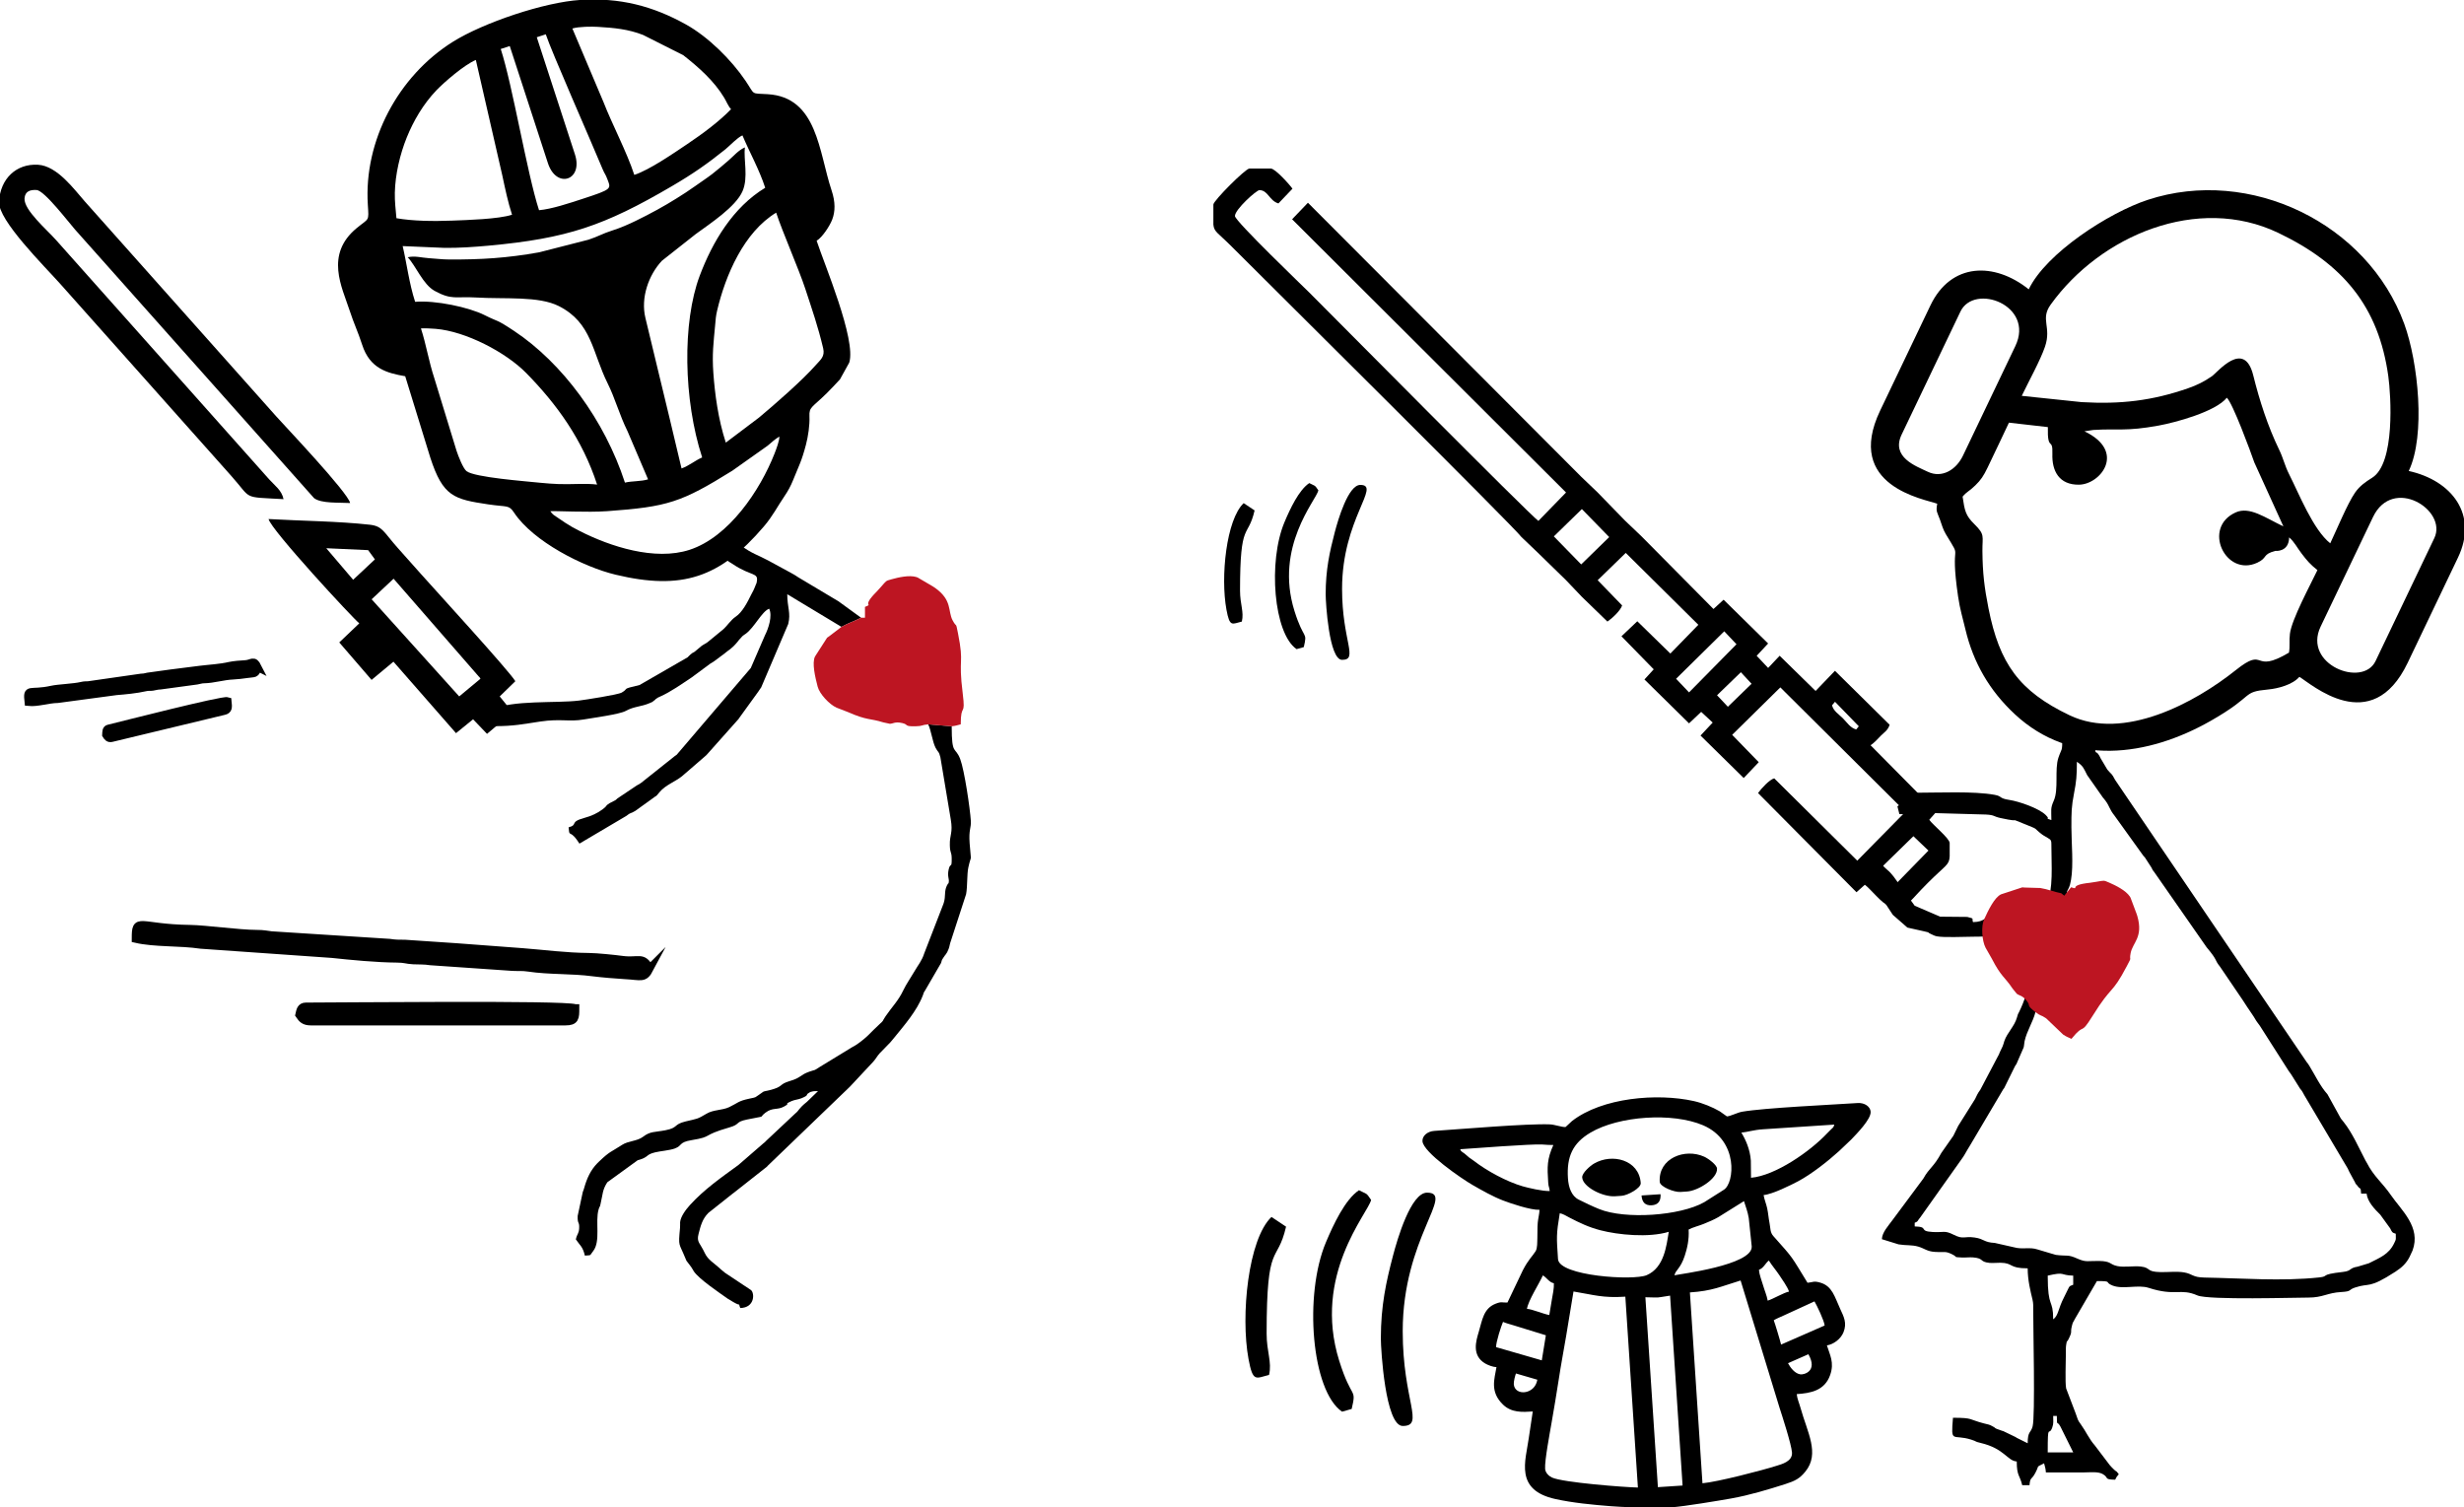 <?xml version="1.0" encoding="UTF-8"?>
<!DOCTYPE svg PUBLIC "-//W3C//DTD SVG 1.1//EN" "http://www.w3.org/Graphics/SVG/1.1/DTD/svg11.dtd">
<!-- Creator: CorelDRAW 2017 -->
<svg xmlns="http://www.w3.org/2000/svg" xml:space="preserve" width="26.162mm" height="16.002mm" version="1.1" style="shape-rendering:geometricPrecision; text-rendering:geometricPrecision; image-rendering:optimizeQuality; fill-rule:evenodd; clip-rule:evenodd"
viewBox="0 0 2616.18 1600.18"
 xmlns:xlink="http://www.w3.org/1999/xlink">
 <defs>
  <style type="text/css">
   <![CDATA[
    .str0 {stroke:black;stroke-width:8.46;stroke-miterlimit:22.926}
    .fil0 {fill:black}
    .fil1 {fill:#BD1522}
   ]]>
  </style>
 </defs>
 <g id="Capa_x0020_1">
  <g id="_1714821683376">
   <path class="fil0" d="M914.28 655.87c-6.31,3.4 -13.83,5.64 -20.84,9.71l-57.56 -34.66c0,14.12 3.96,19.73 1.03,31.6l-28.72 67.35c-0.24,0.32 -0.56,0.79 -0.8,1.12l-1.56 2.28c-0.23,0.33 -0.53,0.81 -0.76,1.15l-20.14 27.82c-0.24,0.34 -0.54,0.82 -0.76,1.16l-33.44 37.55c-0.27,0.29 -0.66,0.71 -0.93,1l-25.72 22.24c-7.32,5.88 -17.45,9.27 -23.62,16.67 -5.64,6.76 -1.83,2.29 -8.1,7.25l-17.85 12.85c-5.55,3.4 -4,1 -9.83,5.52l-49.45 29.22c-1.84,-2.76 -3.5,-5.36 -5.75,-7.68 -4.84,-4.97 -4.98,-0.19 -5.76,-9.59 10.64,-2.84 0.2,-5.53 16.81,-10.05 7.32,-1.99 13.72,-4.85 19.53,-9.26 5.55,-4.22 1.94,-3.03 7.12,-6.3l6.31 -3.29c0.33,-0.23 0.74,-0.61 1.06,-0.86 0.31,-0.24 0.68,-0.68 0.98,-0.93l20.68 -13.85c3.57,-1.86 1,-0.46 4.78,-2.9l35.26 -28.06c0.45,-0.34 1.8,-1.25 2.25,-1.59l78.67 -92.09 15.08 -34.8c3.7,-7.18 8.09,-20.58 4.44,-28.18 -7.75,2.81 -15.73,20.11 -25.06,26.74 -1.51,1.08 -1.81,1.07 -3.34,2.42l-3.65 4.02c-0.36,0.43 -1.32,1.73 -1.68,2.16 -6.48,7.83 -9.22,8.29 -14.2,12.66l-11.02 8.17c-2.21,1.52 -1.45,0.79 -3.57,2.18l-19.86 14.69c-10.79,7.14 -21.84,15.1 -33.44,20.28 -3.15,1.4 -1.86,0.83 -3.71,2.04 -3.11,2.05 0.52,0.04 -3.2,2.56 -2.59,1.75 1.62,-0.18 -3.64,2.12 -9.92,4.34 -16.62,3.4 -25.99,8.54 -6.58,3.61 -34.35,7.27 -44.67,9.06 -15.32,2.65 -24.35,-1.02 -45.81,2.15 -18.43,2.73 -27.94,4.93 -48.79,4.93 -2.49,-5.19 -3.84,-9.26 -3.84,-17.27 22.71,-10.9 69.04,-6.83 93.67,-9.91 6.48,-0.82 41.21,-6.14 45.26,-8.49 8.42,-4.86 -1.66,-3.18 18.87,-7.99l51.12 -29.46c0.01,-0.02 1.92,-2.06 2.89,-2.87 4.13,-3.42 1.47,-0.9 4.59,-3.09l7.31 -6.11c2.1,-1.54 1.29,-0.73 3.56,-2.2 3.54,-2.29 1.35,-0.59 4.51,-3.17l14.75 -12.11c4.96,-4.42 8.16,-10.06 13.34,-13.51 7.17,-4.77 12.57,-15.49 16.62,-23.69 2.32,-4.71 1.82,-2.76 4.39,-9.31 0.17,-0.43 0.41,-0.96 0.55,-1.37 1.54,-4.4 -0.32,3.2 0.84,-2.53 2.15,-10.61 -5.74,-5.6 -25.65,-19.12 -4.72,-3.21 -5.59,-2.12 -7.2,-8.16l11.52 -15.35 4.08 3.59c12.4,9.23 18.1,10.1 29.68,16.37l23.74 12.92c1.63,0.67 5.95,3.43 8.23,4.97l40.87 24.4c0.36,0.21 0.85,0.48 1.22,0.69l24.3 17.65z"/>
   <path class="fil0" d="M1010.48 771.12c0,31.82 3.82,20.88 9.07,34.92 4.48,11.97 10.4,52.34 11.25,65.43 0.5,7.78 -2.42,9.13 -1.25,24.25 1.75,22.64 1.96,9.74 -1.4,25.28 -1.62,7.55 -0.8,19.87 -2.37,28.37l-16.96 52.12c-1,3.51 -0.31,2.42 -1.62,6.05 -1.97,5.5 -3.75,6.15 -5.77,9.59 -2.56,4.35 -0.27,-0.58 -2.29,5.38l-16.91 29.13c-2.48,4.1 -0.38,-0.03 -2.41,5.26 -6.37,16.6 -19.89,31.92 -31.06,45.7 -1.07,1.33 -2.67,3.19 -3.5,4.17l-11.35 11.67c-2.92,3.29 -3.48,5.15 -6.63,8.72l-24.09 25.79c-0.27,0.29 -0.68,0.69 -0.94,0.98l-87.03 83.74c-0.27,0.29 -0.61,0.75 -0.88,1.03l-35.41 27.91c-0.34,0.23 -0.8,0.55 -1.12,0.8l-25.67 20.37c-6.47,6.54 -8.25,13.76 -10.45,22.38 -2.26,8.86 1.49,9.23 6.67,20.34 3.32,7.13 9.5,10.36 15.16,15.53 2.45,2.24 1.34,1.32 4.11,3.57 3.06,2.48 0.71,0.8 4.39,3.28l25.36 16.85c3.92,3.15 4.25,18.72 -11.39,19.06 -2.66,-6.6 1.67,-1.04 -7.19,-6.24l-6.01 -3.58c-9.88,-7.01 -30.44,-20.81 -36.12,-29.11 -1.3,-1.91 -0.95,-2.02 -2.9,-4.77l-4.97 -6.55c-0.27,-0.52 -0.91,-2.13 -1.14,-2.7 -6.85,-16.9 -7.55,-11.4 -5.64,-32.13 0.24,-2.57 0.02,-5.03 0.09,-5.96 0.47,-6 6.13,-13.55 10.32,-18.16 15.04,-16.6 33.36,-29.4 51.46,-42.55l26.72 -23.17c2.52,-2.04 0,0.2 3.01,-2.75l30.68 -28.8c4.73,-3.82 3.04,-4.92 12.48,-12.46l11.71 -11.31c-1.68,0 -3.91,-0.15 -5.53,0.23 -3.46,0.81 -2.24,0.49 -4.14,1.61 -4.18,2.45 0.99,1.99 -7.78,5.65 -3.31,1.38 -7.42,1.64 -10.44,2.99 -9.91,4.41 -0.11,1.32 -7.77,5.66 -7.69,4.35 -12.24,0.7 -20.14,6.73 -8.02,6.13 3,2.59 -19.61,7.25 -13.01,2.68 -6.54,4.9 -18.52,8.34 -30.68,8.82 -16.66,9.64 -40.19,13.53 -14.07,2.33 -9.41,5.74 -17.96,8.9 -5.42,2 -15.45,2.74 -20.87,4.07 -10.88,2.68 -5.65,4.86 -18.48,8.38l-32.25 23.39c-5.37,8.35 -4.64,12.31 -7.27,23.43 -1.52,6.45 -0.11,-1.06 -2.03,5.65 -3.67,12.85 2.43,33.68 -5.74,44.01 -4.1,5.17 -1.24,4.15 -8.78,4.78 -2.26,-9.7 -5.17,-10.66 -9.6,-17.27 1.44,-6.15 3.23,-5.99 3.53,-11.62 0.42,-7.8 -1.91,-3.95 -1.58,-13.27l5.41 -25.31c0.19,-0.6 0.85,-2.2 1.03,-2.81 0.15,-0.48 0.31,-0.97 0.45,-1.47 2.79,-9.92 6.62,-18.8 13.97,-26.32l1.94 -1.89c11.6,-11.08 12.09,-9.65 24.51,-17.71 6.5,-4.21 15.83,-3.72 22.15,-8.55 7.8,-5.96 12.03,-4.6 23.79,-6.9 13.93,-2.71 8.01,-6.09 21.36,-9.34 12.42,-3.03 11.95,-2.06 22.39,-8.31 7.1,-4.25 16.5,-3.38 23.84,-6.86 9.33,-4.43 9.31,-6.47 21.64,-9.06 7.86,-1.65 5.02,-0.8 10.76,-4.59 6.34,-4.18 1.44,-2.17 10.87,-4.47 14.63,-3.59 9.27,-6.18 21.11,-9.6 12.16,-3.51 10.57,-6.37 20.74,-9.95 7.4,-2.61 4.11,-0.46 10.62,-4.73l34.55 -21.09c2.53,-1.55 2.49,-1.19 4.86,-2.82 12.13,-8.32 14.58,-12.73 24.38,-21.66 5.51,-5.02 2.26,-2.25 6.66,-8.7 6.57,-9.64 13.39,-16.17 18.69,-27.35 3.18,-6.69 7.46,-12.59 11.36,-19.34 4.47,-7.75 8.44,-12.08 10.86,-19.84l20.4 -52.6c0.14,-0.5 0.32,-1 0.47,-1.49 2.09,-6.81 0.21,-11.68 3.15,-17.82 2.47,-5.17 1.43,0.05 2.11,-4.46 0.41,-2.71 -1.69,-5.84 -0.19,-12.66 1.81,-8.18 3.43,-0.21 3.24,-12.06 -0.12,-7.35 -1.74,-4.88 -1.97,-13.66 -0.32,-11.73 3.49,-12.85 0.97,-27.69l-10.99 -65.79c-1.54,-6.64 -2.62,-5.2 -5.15,-10.19 -3.43,-6.79 -4.54,-18.09 -7.79,-24.8l24.95 2.02z"/>
   <path class="fil1" d="M1010.48 771.12l-24.95 -2.02c-7.41,0.56 -5.29,1.88 -13.54,2.03 -12.58,0.23 -6.84,-1.79 -14.02,-3.42 -7.78,-1.77 -9.34,0.64 -13.18,0.77l-6.91 -1.49c-14.71,-4.57 -16.93,-1.88 -37.29,-10.83l-8.29 -3.23c-0.44,-0.17 -0.95,-0.35 -1.39,-0.52 -0.57,-0.22 -2.21,-0.84 -2.75,-1.08 -7.47,-3.33 -17.95,-14.44 -19.99,-22.23 -2.64,-10.13 -6.26,-25.26 -2.81,-32.11l12.83 -19.92c0.44,-0.34 1.81,-1.23 2.26,-1.57l12.99 -9.92c7.01,-4.07 14.53,-6.31 20.84,-9.71l4.1 0 0 -11.51c10.1,-4.08 -5.02,1.28 12.5,-16.29 0.87,-0.88 3.82,-4.2 4.56,-5.03 5.91,-6.64 4.65,-6.17 11.18,-8 7.22,-2.03 18.84,-4.69 26.38,-2.37 0.48,0.15 0.96,0.37 1.41,0.54l15.76 9.24c0.47,0.32 1.87,1.18 2.33,1.5 18.92,13.3 13.64,24.76 18.97,34.76 4.63,8.68 3.04,0.4 5.65,13.54 6.9,34.71 0.02,23.92 5.06,64.06 3.23,25.75 -2.11,9.13 -2.11,32.76 -4.34,1.01 -4.46,1.47 -9.59,2.05z"/>
   <path class="fil0" d="M2183.86 1503.37l-3.86 0c0,5.16 0.61,7.99 -1.06,12.48 -3.74,9.98 -4.75,-6.44 -4.75,26.22l27.08 0 -13.47 -27.16c-4.08,-7.79 -3.66,0.93 -3.94,-11.54zm17.41 -148.98c-14.56,-0.33 -7.88,-4.47 -27.08,0 0,35.64 5.81,23.97 5.81,46.43 5.73,-4.2 5.01,-10.93 11.47,-23.34 6.53,-12.56 4.26,-11.41 9.8,-13.42l0 -9.67zm40.64 -381.15c0,8.36 -4.64,13.77 -9.68,21.29 -14.06,-9.42 -10.79,-5.81 -40.63,-5.81 -7.33,0 -5.17,6.92 -7.01,12.34l-3.2 6.47c-3.06,8.24 -0.12,10.87 -5.48,23.54 -0.19,0.42 -0.42,0.91 -0.58,1.36 -3.3,9.14 -5.22,23.74 -8.96,31.67 -2.52,5.38 -3.24,2.77 -5.16,10.32 -2.72,10.75 -9.24,20.28 -11.57,30.99 -0.6,2.78 -0.38,4.27 -1.02,6.72l-7.62 17.53c-0.29,0.51 -1.25,1.83 -1.54,2.33l-11.51 23.32c-0.24,0.32 -0.65,0.72 -0.88,1.05l-35.24 59.57c-1.5,2.43 -1.76,2.84 -2.92,4.81 -2.01,3.39 -3.57,6.54 -5.89,9.59l-44.16 62.26c-0.24,0.31 -0.59,0.77 -0.86,1.07 -2.56,2.99 -1.01,2.99 -5.05,4.62l0 3.87c15.76,0.36 3.33,5.06 19.24,5.92 12.04,0.66 12.18,-2.07 22.21,2.94 10.59,5.29 10.6,1.26 22.23,2.92 10.32,1.47 9.53,5.14 21.35,5.74l20.5 4.64c8.48,2.5 16.76,-0.51 24.83,2.27l19.38 5.77c12.91,1.66 12.34,-0.8 23.09,4 9.22,4.1 11.15,2.29 22.68,2.46 13.66,0.21 10.98,3.63 19.7,5.45 7.2,1.51 17.38,-0.37 24.71,0.45 11.53,1.3 5.16,5.62 21.15,5.93 7.76,0.16 17.39,-0.97 24.85,0.3 9.43,1.61 8.73,5.25 21.61,5.48 39.27,0.7 82.42,4.13 121.95,-0.13 11.52,-1.24 -0.63,-2.94 25.13,-5.82 9.9,-1.11 6.05,-4.03 15.68,-5.61l11.89 -3.59c11.21,-5.72 21.24,-9.26 26.96,-21.41 2.33,-4.94 1.64,-2.99 1.64,-9.97 -4.14,-1.1 -4.03,-1.99 -5.93,-5.68l-10.57 -14.59c-6.16,-6 -13.54,-13.87 -14.46,-22.29l-5.8 0c-0.69,-8.28 -0.41,-3.39 -3.65,-7.97 -7.28,-10.27 2.79,5.61 -2.47,-3.33l-6.14 -11.27c-1.27,-2.3 -0.74,-1.64 -1.86,-3.95l-46.09 -77.73c-0.15,-0.26 -1.97,-3.6 -2.06,-3.74 -2.02,-3.16 0.07,-0.06 -2.47,-3.34l-9.69 -15.46c-0.95,-1.37 -1.81,-2.46 -2.45,-3.36l-30.14 -47.25c-0.22,-0.35 -0.54,-0.82 -0.77,-1.16l-2.47 -3.33c-0.24,-0.34 -0.57,-0.8 -0.8,-1.14 -0.23,-0.35 -0.53,-0.83 -0.76,-1.17 -0.85,-1.31 -1.36,-2.3 -2.19,-3.62 -1.43,-2.24 -0.76,-1.17 -2.32,-3.48 -1.6,-2.37 -2.85,-4.15 -4.69,-6.92l-2.29 -3.52c-1.23,-1.89 -1.36,-2.14 -2.28,-3.52l-24.26 -35.71c-6.44,-8.06 -1.73,-5.71 -14.23,-20.61l-55.6 -79.82c-2.91,-3.94 -0.27,0.16 -2.96,-4.78l-6.84 -10.58c-0.26,-0.3 -0.64,-0.72 -0.91,-1.03 -0.26,-0.3 -0.65,-0.72 -0.91,-1.02l-30.75 -42.77c-5.36,-6.69 -4.83,-9.36 -9.46,-15.68 -0.34,-0.46 -1.37,-1.72 -1.72,-2.16 -0.26,-0.31 -0.64,-0.73 -0.9,-1.04l-16.75 -23.88c-3.61,-6.99 -4.04,-9.57 -10.94,-14.2 0,14.92 -0.56,20.78 -3.06,33.7 -2.7,13.97 -2.76,19.65 -2.75,35.95 0.01,16.26 2.34,40 -0.4,55.71 -3,17.27 -5.4,2.26 -5.4,33.29l30.95 0c6.49,0 3.9,5.5 17.42,5.8zm-208.96 -11.6l27.07 11.63 28.74 0.27c8.23,2.18 4.48,1.03 6.1,5.51 13.73,-0.31 9.43,-5.58 25.04,-5.92 8.69,-0.19 39,1.19 45.6,-0.83 6.91,-2.12 5.23,-1.55 7.36,-8.12 7.64,-23.65 5.2,-43.08 5.2,-68.32 0,-5.16 -1.65,-4.62 -7.26,-8.23 -0.35,-0.23 -0.87,-0.48 -1.22,-0.71 -0.34,-0.23 -0.82,-0.54 -1.16,-0.78 -0.33,-0.24 -0.78,-0.58 -1.1,-0.83 -7.99,-6.11 -2.85,-4.51 -14.22,-8.99 -25.71,-10.13 -1.87,-1.9 -28.98,-7.78 -8.08,-1.76 -5.91,-3.2 -15.64,-3.72l-65.86 -1.86c-2.1,0 -3.44,0.75 -4.23,2.06l-21.7 -0.66 -2.08 -8.21 18.34 -14.47c25.87,0 62.7,-1.84 84.86,2.21 8.55,1.56 4.02,3.67 15.83,5.45 10.05,1.52 30.97,8.74 38.31,15.86 6.4,6.21 -2.81,2.27 6.11,5.5 0,-10.87 -1.17,-12.28 2.57,-20.64 5.35,-11.99 0.69,-32.97 4.86,-45.45 3.58,-10.71 4.18,-5.73 4.18,-20.97 -9.44,-0.21 -5.76,-0.3 -11.85,-3.63l-2.5 -1.37 64.57 16.68c-10.21,-0.55 -7.36,-2.07 -15.4,-3.94 0.27,11.95 0.5,3.95 4.47,11 0.22,0.38 0.48,0.88 0.68,1.26 0.21,0.39 0.42,0.91 0.62,1.31l7.21 12.15c5.02,6.08 4.06,2.99 8.32,11.02l203.41 299.63c0.47,0.68 0.79,0.68 2.45,3.36 6.21,10.06 11.78,22.09 19.56,30.73l13.76 24.94c0.22,0.36 0.51,0.84 0.74,1.19l2.6 3.21c9.51,11.91 16.07,27.35 23.13,40.71l1.42 2.46c7.53,14.82 16.71,21.48 25.59,34.39 11.3,16.43 32.31,34.07 23.1,58.98l-3.07 6.6c-3.47,6.99 -8.46,11.59 -15.08,15.87 -29.22,18.92 -26.81,11.39 -43.09,16.9 -7.28,2.46 -2.83,4.07 -14.61,4.72 -14.73,0.82 -19.47,5.94 -34.76,5.88 -12.27,-0.06 -106,2.85 -117.82,-2.29 -18.38,-8 -22.97,1.29 -51.91,-8.08 -11.09,-3.59 -27.21,1.95 -38.22,-2.41 -9.36,-3.71 0.76,-4.72 -16.56,-4.72l-23.49 40.37c-2.03,4.33 -1.76,2.12 -2.95,6.72 -2.26,8.77 0.82,5.23 -3.42,14 -2.87,5.95 -1.5,-0.5 -2.83,6.84 -0.39,2.17 -0.31,6.99 -0.3,9.37 0.06,8.59 -0.97,29.55 0.3,36.65l10.15 26.62c2.59,6.83 1.51,6.19 5.62,11.79 5.08,6.94 8.6,15.27 14.65,22.1l15.86 20.9c1.56,1.81 2.58,2.83 4.74,4.94 2.92,2.84 1.32,-0.08 4.88,4.79 -2.33,2.58 -2.09,2.45 -3.86,5.8 -12.67,-0.28 -6.08,-2.05 -13.3,-6.05 -4.89,-2.71 -12.36,-1.76 -19.58,-1.7 -13.53,0.11 -27.11,0.01 -40.65,0.01 -0.43,-5.22 -0.9,-5.26 -1.93,-9.67 -9.22,4.88 -4.52,1.11 -9.25,10.1 -4.23,8.06 -5.47,4.06 -6.23,13.12l-7.74 0c-2.53,-10.87 -5.8,-9.52 -5.8,-25.15 -10.32,-0.86 -12.93,-13.71 -38.35,-19.7 -7.3,-1.73 -3,-1.3 -10.02,-3.52 -19.98,-6.29 -21.69,4.89 -19.35,-23.22 21.89,0 16.48,1.77 32.74,5.96 5.18,1.34 5.46,0.94 10.02,3.52 4.18,2.37 -0.45,0.26 3.55,2.26l5.7 2.04c0.47,0.16 1.02,0.27 1.49,0.44l13.05 6.3c0.35,0.22 0.8,0.56 1.15,0.78l11.63 5.79c0,-13.22 3.27,-10.47 5.25,-17.97 2.85,-10.77 0.56,-104.88 0.64,-123.36 0.02,-3.81 0.15,-7.31 -0.7,-10.9 -2.28,-9.58 -5.19,-20.95 -5.19,-33.51 -20.38,0 -14.93,-5.72 -28.9,-5.93 -3.49,-0.05 -8.37,0.49 -11.73,0.13 -10.95,-1.17 -5.26,-4.8 -17.41,-5.81 -3.63,-0.3 -8.13,0.3 -11.72,0.11 -9.74,-0.52 -4.52,-0.18 -9,-2.61 -8.77,-4.77 -8.84,-2.62 -19.87,-3.35 -8.37,-0.54 -10.97,-3.72 -17.59,-5.63 -6.89,-1.99 -12.46,-0.99 -20.84,-2.36l-17.73 -5.5c0.17,-7.19 6.87,-14.24 11.01,-19.96l32.99 -44.39c6.55,-11.78 10.78,-11.79 19.15,-27.29l12.75 -18.2c1.67,-3.3 3.31,-6.74 5.09,-10.39l17.91 -28.53c2.36,-4.75 2.37,-5.43 5.58,-9.89l20.03 -38.02c0.17,-0.46 0.33,-0.99 0.5,-1.44l3.13 -6.54c1.42,-3.45 0.7,-2.38 1.9,-5.83 3.16,-9.06 10.77,-15.43 13.47,-25.23 1.12,-4.06 0.63,-2.45 2.18,-5.56 11.17,-22.47 16.15,-52.62 19.23,-58.17 5.26,-9.5 3.41,-15.97 3.41,-29.48 -39.99,0 -28.4,7.77 -71.59,7.75 -9.2,-0.01 -30.52,1.1 -38.3,-0.39 -2.55,-0.49 -3.94,-1.32 -6.93,-2.74 -5.95,-2.83 3.4,-0.05 -7.02,-2.66l-17.4 -3.89 -15.48 -13.54c-27.51,-41.08 -19.25,-30.79 -26.24,-46.29 -0.21,-0.46 -0.39,-0.99 -0.58,-1.45 -0.2,-0.48 -0.41,-0.99 -0.59,-1.46 -2.46,-6.24 -6.22,-8.65 3.32,-10.77 12.61,-2.82 8.36,3.66 16.35,10.51l4.08 3.66c0.39,0.39 1.5,1.61 1.86,2.01l2.64 3.16 22.38 30.96z"/>
   <path class="fil0" d="M1424.96 625.14c0,55.66 17.76,75.45 0,75.45 -13.86,0 -17.41,-61.03 -17.41,-69.65 0,-26.25 4.26,-45.18 9.65,-65.8 3.47,-13.26 14.25,-50.28 27.11,-50.28 22.69,0 -19.35,36.09 -19.35,110.28z"/>
   <path class="fil0" d="M1399.81 520.66c-2.47,10.59 -46.74,59.81 -25.42,127.97 10.01,32.01 14.01,20.95 9.94,38.42l-7.66 2.17c-24.3,-16.58 -30.52,-92.93 -12.83,-134.88 5.93,-14.06 15.19,-33.98 26.3,-41.42 6.48,3.43 5.46,1.45 9.67,7.74z"/>
   <path class="fil0" d="M1332.09 541.94c-7.2,30.93 -15.47,9.74 -15.47,85.13 0,14.63 4.35,22.48 1.93,32.89 -10.49,2.51 -12.84,6.3 -16.35,-12.67 -6.41,-34.71 -0.22,-95.54 18.28,-113.09l11.61 7.74z"/>
   <g>
    <g>
     <path class="fil0" d="M1747.01 1377.35c17.66,0.31 8.75,0.9 26.22,-1.72l13.27 201.63 -26.21 1.73 -13.28 -201.64zm60.6 197.51l-13.34 -202.64c24.04,-1.59 32.84,-6.29 53.84,-12.66l41.29 134.99c3.03,9.34 12.7,39.16 13.27,47.73 0.63,9.52 -11.21,12.37 -16.49,14.05 -15.4,4.89 -62.59,17.12 -78.57,18.53zm-167.07 -15.32c-0.59,-8.9 5.03,-38.08 6.74,-48.25 2.66,-15.81 5.3,-30.36 7.7,-46.45 2.36,-15.77 5.27,-30.69 7.88,-46.29 2.59,-15.49 5.22,-31.59 7.81,-47.31 21.75,3.58 30.95,7.08 55.04,5.49l13.34 202.65c-13.07,-0.23 -79.78,-5.23 -91.35,-10.67 -3.09,-1.45 -6.88,-4.96 -7.16,-9.17zm257.91 -112.16l21.64 -9.53c10.32,18.31 -4.97,21.8 -8.31,21.39 -6.15,-0.75 -10.92,-7.3 -13.33,-11.86zm-291.17 22.2c-0.19,-2.79 1.47,-9.24 2.29,-11.29l22.71 6.61c-2.67,16.23 -24.16,17.5 -25,4.68zm276.01 -67.78c3.14,-1.93 6.78,-3.29 10.52,-5.04l32.72 -15.02c2.34,3.8 10.34,20.45 10.8,25.61l-46.26 20.26c-0.32,-2.13 -7.04,-24.42 -7.78,-25.81zm-246.28 42.54l-48.52 -14.02c-0.22,-5.18 5.52,-22.73 7.35,-26.81 3.36,1.5 7.15,2.37 11.08,3.61l34.41 10.61 -4.32 26.61zm230.6 -96.19c4.91,-1.66 6.73,-6.91 10.49,-9.8 3.3,5.35 7.7,10.39 11.11,15.51 2.79,4.18 8.85,12.72 10.31,17.5 -4.91,0.74 -16.84,7.83 -22.66,9.6 -0.73,-4.85 -3.61,-11.66 -4.86,-16.14 -1.55,-5.52 -4.02,-11.03 -4.39,-16.67zm-222.63 48.07c-6.02,-0.99 -18.79,-6.45 -23.72,-6.54 1.51,-9.17 12.85,-26.49 16.9,-35.54 4.11,2.38 6.6,7.34 11.68,8.35 0.32,4.89 -1.25,12.44 -2.1,17.16 -0.91,5.09 -1.85,11.02 -2.76,16.57zm132.9 -42.16c1.15,-5.81 6.34,-6.78 10.94,-20.81 2.47,-7.52 4.79,-17.2 4.09,-27.77 4.05,-2.28 11.39,-4.11 15.94,-5.98 5.63,-2.3 10.79,-4.44 15.61,-7.22l27.22 -17c1.85,6.1 3.88,10.78 5.08,18.05l3.14 30.01c1.33,20.1 -78.23,29.57 -82.02,30.72zm-123.65 -17.18c-1.55,-23.62 -1.94,-25.65 1.86,-48.72 3.48,0.57 7.08,2.95 10.23,4.58 10.87,5.63 20.4,10.22 32.85,13.47 18.76,4.9 51.18,8.18 72.64,1.67 -2.41,14.63 -4.77,37.99 -23.39,46.01 -14.19,6.11 -93.01,0.89 -94.19,-17.01zm10.56 -85.75c-1.52,-23.09 5.08,-37.39 23.79,-48.49 30.21,-17.93 87.37,-21.69 119.67,-7.88 37.95,16.22 33.37,61.47 22.07,68.46l-20.74 13.16c-25.72,14.65 -84.2,18.5 -111.61,7.35 -8.14,-3.31 -14.44,-6.42 -21.65,-9.98 -7.96,-3.93 -10.92,-13.32 -11.53,-22.62zm194.37 -0.64l-0.19 -18.22c-0.77,-11.7 -5.5,-22.31 -10.06,-29.71 6.7,-0.59 13.13,-2.95 23.05,-3.55l75.62 -4.97c-0.69,3.51 -1.66,2.94 -7.72,9.38 -18.12,19.22 -54.83,44.79 -80.7,47.07zm-308.8 -30.3c12.46,-0.82 76.15,-5.73 87.05,-5.02 3.72,0.25 9,0.66 11.88,0.53 -6.79,15.17 -6.58,23.06 -5.47,39.85 0.33,5.07 1.2,4.46 1.6,9.01 -7.46,0.32 -22.83,-3.31 -28.82,-5.05 -16.65,-4.84 -37.84,-16.22 -51.51,-26.86 -2.28,-1.78 -3.11,-2.04 -5.29,-3.72 -1.93,-1.5 -2.92,-2.72 -4.88,-4.19 -0.31,-0.24 -2.33,-1.6 -2.37,-1.64 -2.99,-2.58 -0.32,0.15 -2.19,-2.91zm111.85 -23.56c-3.74,0.24 -11.72,-2.64 -16.52,-2.83 -24.42,-0.98 -94.78,5.09 -122.94,6.94 -7.31,0.49 -12.8,5.46 -12.44,10.95 0.77,11.78 41.72,39.9 53.28,46.51 10.1,5.78 21.28,12.18 32.2,16.38 7.89,3.05 29.38,10.34 38.79,9.93 -0.07,4.11 -1.52,9.58 -1.86,13.57 -0.51,6.04 -0.17,9.46 -0.41,15.79 -0.19,5.06 0.15,11.3 -1.84,14.54 -3.33,5.41 -7.62,8.72 -13.62,20.36l-16.29 34.18c-6.13,0.26 -5.86,-1.37 -12.61,1.28 -12.9,5.04 -14.12,17.35 -17.89,29.93 -2.81,9.4 -7.78,25 6.96,33.58 2.78,1.61 8.24,3.75 11.86,3.82 -2.07,12.58 -7.2,26.09 6.94,39.76 9.05,8.75 20.6,8.04 31.6,7.31l-4.28 28.55c-3.33,23.99 -15.18,54.84 28.26,64.4 18.47,4.07 39.2,6.07 58.88,7.61 10.24,0.81 36.28,2.05 47.38,1.23 7.31,-0.54 10.15,0.4 17.2,-0.06 13.3,-0.88 50.97,-7.19 63.1,-9.35 19.51,-3.47 39.5,-9.53 57.4,-15.23 10.73,-3.42 15.49,-5.96 21.56,-13.41 15.54,-19.07 1.96,-41.69 -5.13,-67.35 -1.3,-4.73 -3.68,-10.08 -4.1,-14.84 14.62,-0.96 29.6,-3.56 35.47,-20.21 4.73,-13.38 -0.43,-21.61 -3.43,-31.51 6.82,-1.03 14.74,-6.64 17.63,-14 3.87,-9.87 0.36,-16.33 -3.56,-24.83 -5.86,-12.7 -8.33,-24.18 -21.2,-27.84 -7.14,-2.03 -7.16,-0.37 -13.45,0.18 -18.14,-29.42 -13.97,-24.56 -36.32,-49.61 -3.53,-3.95 -2.95,-8.34 -4.03,-13.83 -1.14,-5.79 -1.33,-10.14 -2.48,-15.6 -0.96,-4.59 -3.15,-9.7 -3.8,-14.08 9.53,-0.84 29.14,-10.7 36.49,-14.57 13.94,-7.34 31.89,-21.43 43.6,-32.09l12.99 -12.36c5.5,-5.81 21.1,-21.43 20.57,-29.47 -0.35,-5.38 -6.34,-9.71 -13.77,-9.22 -28.16,1.86 -98.7,5.07 -122.79,9.23 -4.73,0.82 -12.26,4.73 -16.01,4.97 -0.28,0.02 -6.14,-4.53 -7.62,-5.39 -7.68,-4.5 -18.58,-8.9 -27.51,-10.89 -38.96,-8.68 -97.33,-3.73 -129.41,21.22 -1.35,1.05 -6.56,6.33 -6.85,6.35z"/>
     <path class="fil0" d="M1679.91 1250.14c0.67,10.2 21.93,20.83 34.73,19.99l7.06 -0.47c6.61,-0.43 20.72,-8.24 20.37,-13.49 -1.62,-24.59 -30.12,-32.11 -49.65,-20.72 -3.82,2.23 -12.82,9.9 -12.51,14.69z"/>
     <path class="fil0" d="M1762.24 1254.84c0.34,5.26 15.36,11.14 21.97,10.71l7.05 -0.47c11.9,-0.78 32.51,-13.81 31.81,-24.37 -0.26,-3.95 -9.15,-10.58 -13.64,-12.61 -20.52,-9.28 -48.84,1.64 -47.19,26.74z"/>
     <path class="fil0" d="M1753.75 1279.7c6.9,-0.45 9.82,-4.58 9.35,-11.75l-20.16 1.33c0.47,7.17 3.91,10.88 10.81,10.42z"/>
    </g>
   </g>
   <path class="fil0" d="M584.25 542.77c5.97,-0.51 39.16,1.5 60.45,-0.04 64.21,-4.64 78.59,-9.23 132.92,-43.01l37.48 -26.54c4.44,-3.73 7.4,-6.64 12.39,-9.66 0.23,4.15 -3.36,13.58 -5.07,17.94 -15.42,39.28 -48.55,88.72 -90.28,102.31 -36.88,12.02 -84.34,-3.56 -116.44,-19.88 -6.63,-3.36 -9.55,-4.94 -15.91,-9.07l-11.87 -8.05c-2.89,-2.48 -2.38,-2.75 -3.67,-4zm-99.56 -64.3l-23.56 -76.97c-5.89,-17.86 -8.56,-35.54 -14.19,-52.82 3.61,-0.31 11.54,0.11 15.73,0.46 31.97,2.64 74.51,25.01 95.92,46.78 32.61,33.16 59.84,70.81 75.39,118.56 -11.4,-1.52 -28.19,-0.02 -40.77,-0.54 -6.07,-0.25 -13.09,-0.68 -19.81,-1.4 -14.7,-1.58 -69.76,-5.64 -78.09,-12.34 -3.58,-2.87 -8.61,-15.56 -10.62,-21.73zm285.95 -8.52c-8.16,-25.03 -11.63,-51.76 -13.23,-73.99 -1.44,-20.01 0.17,-31.85 1.87,-50.36 0.63,-6.95 0.68,-9.59 2.18,-15.99 8.84,-37.47 28.42,-83.12 62.65,-103.82 6.52,20.03 24.16,60.18 30.84,80.59 7.56,23.1 13.47,39.87 19.06,63.36 2.12,8.9 -3,12.35 -7.71,17.74 -14.23,16.27 -44.21,42.35 -60.46,55.91l-35.2 26.56zm-82.53 38.99c-8,2.41 -16.66,1.6 -24.57,3.47 -21.65,-66.46 -66.58,-127.07 -117.65,-161.01 -20.06,-13.33 -15.74,-8.93 -31.35,-16.82 -16.59,-8.38 -52.35,-15.97 -73.77,-14.12 -6.37,-19.55 -8.85,-40.63 -13.23,-59.18l44.64 1.9c14.92,0.14 30.91,-0.91 46.81,-2.38 83.11,-7.67 122.32,-20.96 194.09,-62.96 22.61,-13.23 37.9,-23.87 57.15,-39.35 4.41,-3.56 12.62,-12.46 18.07,-14.75 7.47,17.77 17.8,36.06 24.17,55.61 -34.25,20.71 -56.07,57.6 -69.56,93.47 -18.58,49.43 -17.31,131.69 2.62,192.87 -7.49,3.15 -14,8.9 -21.89,11.67 -8.3,-35.15 -16.72,-70.2 -25.53,-106.48 -4.09,-16.8 -8.55,-35.67 -12.82,-53.26 -5.23,-21.53 3.38,-45.59 17.41,-60.69l36.03 -28.43c15.24,-11.15 42.3,-28.77 49.63,-45.45 6.46,-14.69 0.9,-33.96 2.58,-46.57 -6.8,2.86 -11.89,9.08 -17.49,13.91 -5.89,5.07 -10.94,9.42 -17,14.16 -5.32,4.16 -13.18,9.29 -18.72,13.28 -6.48,4.65 -12.44,8.45 -19.51,12.88 -12.93,8.13 -27.38,16.06 -43.08,23.7 -7.83,3.81 -16.43,7.59 -24.77,10.21 -10.81,3.39 -15.04,6.44 -25.52,9.85l-52.46 13.42c-34.45,6.16 -61.6,7.74 -95.08,7.61 -8.12,-0.03 -13.88,-0.92 -22.08,-1.42 -7.74,-0.48 -14.69,-2.75 -22.32,-0.95 8.6,9.02 16.21,28.89 28.59,35.7 18.19,10.01 22.88,5.74 43.2,6.98 31.69,1.93 67.09,-1.8 88.8,9.23 35.12,17.86 35.25,49.06 51.74,82.11 7.88,15.81 12.56,33.59 21.01,50.59l21.86 51.2zm-156.44 -456.94l9.57 -3.11 40.52 124.35c9.03,27.72 37.73,18.37 28.69,-9.35l-40.51 -124.35 9.56 -3.12c5.77,17.69 47.68,112.64 60.46,143.44 2.02,4.87 2.85,4.75 5.04,10.65 3.73,10.02 5.3,10.28 -26.69,20.7 -14.1,4.6 -32.69,10.82 -45.98,11.96 -12.72,-39.04 -28.02,-132.4 -40.66,-171.17zm76.05 -21.75c7,-2.11 20.56,-2.12 27.11,-1.73 17.13,1.03 32.17,2.37 48.06,8.62l42.65 21.5c16.13,12.66 32.6,27.21 43.27,44.95 2.72,4.51 4.38,9.16 7.41,12.34 -12.37,12.77 -29.65,25.74 -46.28,36.89 -14.21,9.53 -40.23,27.58 -56.46,32.86 -7.84,-24.06 -23.6,-53.85 -32.63,-77.08l-33.13 -78.35zm-64.06 197.73c-14.56,4.74 -47.96,5.65 -63.61,6.26 -20.01,0.79 -41.61,0.49 -59.13,-2.55 -0.81,-9.38 -1.9,-17.82 -1.7,-27.08 0.41,-19.24 5.43,-40.76 12.63,-58.57 7.22,-17.88 17.63,-35.63 31.48,-50.12 8.19,-8.56 29.49,-27.06 41.9,-32.28l28.1 122.6c2.96,13.86 5.94,28.26 10.33,41.74zm-113.42 171.49l26.68 86.54c13.44,41.24 25.04,44.05 61.48,49.5 20.43,3.05 21.78,0.25 27.44,8.81 20.21,30.52 73.35,57.65 107.88,65.88 70.22,16.75 110.68,3.41 157.36,-51.27 9.47,-11.09 14.3,-21.07 21.9,-32.19 3.62,-5.3 6.59,-10.73 9.12,-17.03 6.23,-15.54 8.91,-19.57 13.63,-37.53 2.3,-8.74 4.13,-20.8 3.71,-30.04 -0.46,-10.18 2.51,-9.03 18.52,-24.79 5.54,-5.45 8.71,-9.07 13.9,-14.59l9.85 -17.8c7.56,-24.39 -26.72,-105.08 -34.63,-129.34 6.26,-3.78 14.02,-16.03 16.49,-22.39 3.36,-8.67 3.48,-18.86 -0.63,-31.11 -13.62,-40.55 -14.88,-98.97 -67.83,-102.12 -18.5,-1.11 -13.04,1.32 -23.55,-14.24 -15.11,-22.37 -39.65,-46.63 -63.12,-59.72 -35.46,-19.76 -70.24,-28.69 -112.13,-26.12 -38.24,2.34 -102.89,24.06 -135.5,44.47 -58.16,36.39 -94.61,105.27 -90.26,173 1.17,18.2 1.5,13.8 -11.81,24.78 -34.1,28.14 -15.55,62.85 -7.57,87.36 4.64,14.27 8.93,22.77 13.36,36.51 8.17,25.37 26.4,30.08 45.71,33.43z"/>
   <path class="fil0" d="M2463.95 665.28l55.6 -116.3c21.04,-44.03 79.37,-7.46 65.11,22.37l-62.4 130.54c-13.69,28.64 -77.55,3.64 -58.31,-36.61zm-417.09 -164.39c-12.57,-6.01 -39.29,-15.41 -27.76,-39.52l62.4 -130.54c14.61,-30.56 79.07,-6.83 58.3,36.62l-55.59 116.3c-7.33,15.32 -22.5,24.23 -37.35,17.14zm317.48 -78.59c6.02,5.14 25.42,57.64 29.17,68.61l30.91 67.99c-19.51,-9.32 -35.89,-21.47 -50.63,-14.85 -36.05,16.18 -10.68,68.93 22.82,53.44 11.48,-5.3 5.04,-8.88 19.27,-12.55 0.02,0 14.42,1.51 14.62,-14.38 5.52,4.71 8.24,10.6 13.17,17.05 5.9,7.72 8.97,11.4 16.87,17.72 -7.49,15.66 -27.25,52.2 -29.19,67.51 -0.99,7.87 0.25,13.25 -1.03,20.1 -39.9,23.64 -23.6,-7.69 -56.54,18.62 -43.3,34.59 -118.72,75.46 -176.43,47.87 -53.54,-25.59 -74.44,-54.89 -86.07,-113.61 -4.31,-21.78 -6.24,-37.09 -6.44,-60.86 -0.14,-15.9 3.04,-17.05 -8.61,-28.52 -9.26,-9.11 -10.24,-14.1 -12.43,-29.15 5.03,-5.88 6.65,-5.2 13.53,-11.96 5.99,-5.88 8.57,-9.73 13.04,-18.94 7.66,-15.76 15.07,-31.8 22.64,-47.63l41.32 4.71c-0.63,26.53 5.45,10.18 4.8,28.32 -0.65,18.42 7.25,33.15 28.33,32.83 23.01,-0.34 50.38,-35.34 5.72,-56.69l9.37 -1.41c26.64,-1.68 34.35,1.73 69.37,-4.66 17.66,-3.23 60.5,-14.67 72.42,-29.56zm-217.72 -2.02c7.09,-14.83 19.65,-37.51 24.64,-52.1 7.26,-21.23 -5.3,-28.95 6.02,-44.71 53.01,-73.75 156.34,-117.04 241.6,-76.28 68.63,32.8 106.58,78.1 116.9,152.05 2.87,20.56 7.44,92.6 -17.08,107.98 -7.09,4.45 -13.25,8.69 -18.19,15.79 -8.04,11.56 -19.6,39.71 -26.36,53.84 -18.2,-14.56 -33.05,-52.38 -43.67,-73.35 -4.72,-9.35 -6.07,-16.72 -10.51,-25.88 -12.13,-25.03 -20.9,-52.25 -27.55,-79.05 -9.64,-38.88 -38.03,-3.11 -44.01,0.97 -8.51,5.81 -15.56,9.32 -25.12,12.66 -38.13,13.29 -71.69,17.18 -113.16,14.74l-63.51 -6.66zm7.41 -113.09c-36.45,-29.16 -82.53,-28.64 -104.42,17.15l-53.32 111.55c-38.57,80.68 47.69,94.05 60.58,98.94 -1.61,8.61 -0.12,8.56 2.84,16.76 1.97,5.48 3.29,10.58 6.28,15.53 18.73,31.04 3.59,2.3 13.06,66.41 2.02,13.66 4.74,22.08 7.75,34.74 8.4,35.38 25.57,65.01 52.4,90 60.39,56.24 141.51,45.03 208.17,7.01 48.1,-27.45 31.71,-30.5 61.24,-33.28 9.88,-0.93 25.55,-4.94 32.76,-13.37 12.17,7.11 76.59,65.45 115.04,-14.99l53.33 -111.55c21.89,-45.79 -6.65,-81.98 -52.23,-92.03 18.08,-37.83 10.05,-115.47 -4.75,-156.14 -38.86,-106.72 -163.82,-167.45 -272.48,-131.7 -41.14,13.53 -107.9,56.59 -126.25,94.97z"/>
   <g>
    <g>
     <path class="fil0" d="M301.06 529.98c-1.97,-9.56 -9.2,-14.25 -15.29,-21.06l-226.21 -254.01c-10.1,-11.34 -34.22,-31.95 -33.52,-44.13 0.46,-7.94 6.36,-9.41 12.75,-9.04 8.45,0.48 34.25,34.55 40.98,42.11 13.57,15.25 25.46,28.6 39.04,43.84l214.65 241.19c7.68,5.88 26.18,4.5 38.3,5.2 -2.31,-11.2 -69.49,-81.92 -78.45,-91.98l-203.25 -228.22c-11.01,-12.37 -29.12,-37.77 -49.72,-38.96 -22.98,-1.33 -39.97,14.65 -41.4,39.18 -1.14,19.73 48.35,68.57 65.25,87.55 24.68,27.71 47.67,53.52 72.34,81.23l109.09 122.5c22.62,25.39 10.83,22.02 55.44,24.6z"/>
     <path class="fil0" d="M510.15 720.63l-22.59 18.78 -92.97 -103.13 23.3 -21.84 88.99 102.17c3.64,4.42 0.54,-0.19 3.27,4.02zm-135.2 -105.08l-28.53 -33.48 44.45 2.03 7.19 9.82 -23.11 21.63zm6.53 46.27l-21.26 20.28 34.31 39.77 23.22 -19.33 66.44 75.89 18.1 -14.72 14.82 15.46 27.14 -22.85 -13.67 -16.9 16.6 -16.16c-6.64,-11.07 -84.49,-96.15 -99.72,-113.26 -8.98,-10.08 -16.28,-18.28 -25.26,-28.37 -15.07,-16.92 -15.87,-22.98 -29.58,-24.52 -33.18,-3.72 -73.38,-4.06 -107.45,-6.03 2.3,11.21 90.2,106.12 96.31,110.74z"/>
    </g>
   </g>
   <path class="fil0 str0" d="M689.81 1028.37c-5.98,11.29 -8.6,7.89 -26.31,7 -8.46,-0.42 -26.1,-1.98 -33.83,-3.01 -22.72,-3.05 -46.23,-1.63 -68.7,-5.01 -6.42,-0.96 -10.39,-0.43 -16.8,-0.74l-87 -6c-7.18,-1.08 -10.84,-0.66 -18.28,-1.01 -7.85,-0.38 -8.37,-1.74 -17.5,-1.8 -21.25,-0.14 -48.78,-2.81 -68.74,-4.95l-139.38 -9.78c-22.49,-3.37 -48.91,-1.55 -69.17,-6.27 0,-24.18 2.72,-11.29 57.91,-10.53 15.95,0.22 51.9,5.22 70.18,5.27 8.34,0.02 10.23,0.86 16.05,1.49l125.34 8.02c6.59,0.99 9.41,0.92 16.58,0.96l54.25 3.66c22.59,1.77 46.18,3.42 70.18,5.26 22.75,1.75 46.23,4.93 70.35,5.1 8.88,0.07 27.7,2.03 35.52,3.09 17.78,2.4 21.95,-4.72 29.35,9.25z"/>
   <path class="fil0 str0" d="M610.85 1070.46c0,10.33 -0.18,14.03 -10.53,14.03l-270.22 0c-7.15,0 -9.44,-2.77 -12.29,-7.01 1.04,-4.46 1.47,-8.77 7.02,-8.77 32.89,0 274.95,-2.54 286.02,1.75z"/>
   <path class="fil0 str0" d="M273.48 708.23c-1.84,8.1 -3.23,6.13 -11.12,7.42 -3.76,0.62 -11.66,1.47 -15.15,1.6 -10.24,0.41 -20.53,3.84 -30.69,4 -2.9,0.04 -4.62,0.81 -7.47,1.29l-38.84 5.28c-3.24,0.05 -4.83,0.72 -8.14,1.27 -3.49,0.58 -3.82,-0.26 -7.86,0.67 -9.39,2.17 -21.73,3.33 -30.7,4.03l-62.23 8.35c-10.17,0.16 -21.71,4.17 -30.99,3.21 -1.72,-15.97 0.4,-7.75 24.82,-13.11 7.06,-1.55 23.29,-2.07 31.36,-3.98 3.69,-0.87 4.58,-0.52 7.2,-0.71l55.91 -8.02c2.98,-0.05 4.21,-0.39 7.39,-1.13l24.21 -3.35c10.1,-1.23 20.63,-2.64 31.36,-3.97 10.17,-1.27 20.76,-1.66 31.42,-4.11 3.93,-0.9 12.38,-1.6 15.91,-1.73 8.02,-0.3 9.35,-5.45 13.61,2.99z"/>
   <path class="fil0 str0" d="M241.61 744.42c0.73,6.82 0.91,9.29 -3.66,10.39l-119.31 28.7c-3.15,0.76 -4.36,-0.83 -5.92,-3.33 0.14,-3.05 0.02,-5.95 2.47,-6.53 14.52,-3.5 121.22,-30.89 126.42,-29.23z"/>
   <path class="fil0" d="M1489.35 1413.37c0,74.24 23.68,100.64 0,100.64 -18.49,0 -23.22,-81.4 -23.22,-92.89 0,-35.02 5.67,-60.27 12.87,-87.77 4.62,-17.68 19.01,-67.06 36.15,-67.06 30.27,0 -25.8,48.14 -25.8,147.08z"/>
   <path class="fil0" d="M1455.8 1274.03c-3.29,14.13 -62.33,79.77 -33.9,170.67 13.35,42.69 18.69,27.95 13.26,51.25l-10.22 2.89c-32.41,-22.11 -40.71,-123.93 -17.11,-179.88 7.91,-18.76 20.26,-45.33 35.07,-55.25 8.64,4.58 7.28,1.93 12.9,10.32z"/>
   <path class="fil0" d="M1365.49 1302.42c-9.61,41.24 -20.64,12.99 -20.64,113.53 0,19.52 5.81,29.99 2.58,43.87 -13.99,3.35 -17.13,8.39 -21.81,-16.9 -8.55,-46.29 -0.29,-127.42 24.39,-150.83l15.48 10.33z"/>
   <path class="fil0" d="M1678.82 506.12l-290.1 -290.86 -16.81 17.54 290.85 290.09 -29.36 30.19c-8.46,-5.67 -224.87,-224.11 -243.17,-242.4 -4.95,-4.96 -79.02,-75.97 -79.02,-81.31 0,-7.06 22.91,-27.49 25.96,-27.49 9.23,0 10.37,11.17 20.21,14.11l14.91 -15.63c-2.59,-3.87 -18.26,-21.38 -22.9,-21.38l-22.9 0c-4.04,0 -38.18,34.14 -38.18,38.18l0 21.28c0.76,7.87 4.43,8.34 19.47,23.38 36.18,36.18 301.37,299.19 307.65,308.4l17.6 16.82 29.75 29.01 16.77 17.6 27.14 26.31c4.76,-3.18 13.86,-11.56 15.62,-17.14l-25.96 -26.78 29.81 -28.99 77.08 76.32 -29.72 30.54 -35.09 -34.28 -16.83 15.96 34.26 35.06 -9.84 10.77 47.34 46.6 12.89 -12.18 12.23 11.33 -12.92 13.8 45.85 45.1 15.96 -16.82 -28.21 -29.04 51.14 -50.38 132.83 132.05 -51.13 51.93 -88.18 -87.41c-5.17,1.38 -13.87,10.93 -17.18,15.64l104.5 105.28 8.87 -7.93c5.21,3.49 19.5,21.38 24.43,21.38l14.04 0c9.54,-0.48 8.93,-3.88 28.34,-23.28 19.4,-19.41 22.8,-18.8 23.28,-28.34l0 -14.04c0,-4.93 -17.89,-19.22 -21.67,-24.71l7.55 -8.51 -69.86 -70.61c4.33,-2.9 7.16,-6.44 11.07,-10.3 3.7,-3.67 7.33,-5.65 9.16,-11.45l-58.06 -57.31 -20.55 21.4 -38.18 -37.37 -12.21 12.93 -12.18 -12.89 12.17 -13.06 -47.27 -46.48 -10.76 9.85 -76.35 -77.1 -17.59 -16.77 -29.37 -30.19 -17.18 -16.42zm368.73 396.98l-15.98 -15.26 -34.4 33.59 16.07 16.8 34.31 -35.13zm-76.7 -128.61l2.75 -3.37 -25.28 -26.02 -3.12 3.73c1.39,6.07 7.14,9.43 11.52,13.82 4.39,4.39 7.76,10.14 14.13,11.84zm-111.1 -48.5l-11.37 -12.27 -25.3 24.47 11.51 12.22 25.16 -24.42zm-29.02 -55.7l-51.12 50.38 13.75 14.48 50.38 -51.13 -13.01 -13.73zm-122.14 -100.05l-29.02 -29.75 -29.75 29.02 29.02 29.75 29.75 -29.02z"/>
   <path class="fil1" d="M2190.66 1098.54l-18.1 -17.28c-6.11,-4.23 -5.3,-1.88 -11.8,-6.96 -9.91,-7.75 -4.18,-5.7 -8.73,-11.5 -4.93,-6.26 -7.66,-5.38 -10.72,-7.7l-4.43 -5.5c-8.55,-12.82 -11.96,-12.13 -22.14,-31.91l-4.4 -7.72c-0.23,-0.41 -0.52,-0.88 -0.75,-1.29 -0.3,-0.53 -1.19,-2.04 -1.46,-2.58 -3.7,-7.28 -4.84,-22.52 -1.51,-29.85 4.33,-9.53 11.04,-23.56 18.04,-26.7l22.51 -7.39c0.56,0.01 2.19,0.19 2.75,0.2l16.33 0.48c8.02,1.26 15.26,4.26 22.31,5.59l3.18 2.58 7.26 -8.94c10.4,3.2 -4.71,-2.16 19.96,-4.77 1.24,-0.13 5.62,-0.85 6.71,-1.03 8.78,-1.43 7.5,-1.86 13.73,0.83 6.88,2.97 17.58,8.22 21.98,14.78 0.28,0.41 0.5,0.89 0.75,1.31l6.42 17.1c0.17,0.54 0.71,2.09 0.86,2.64 6.32,22.24 -5,27.81 -7.17,38.94 -1.87,9.65 2.11,2.22 -4.14,14.07 -16.5,31.3 -15.05,18.59 -36.43,52.94 -13.71,22.03 -7.39,5.76 -22.27,24.11 -4.01,-1.95 -4.39,-1.66 -8.74,-4.45z"/>
  </g>
 </g>
</svg>
